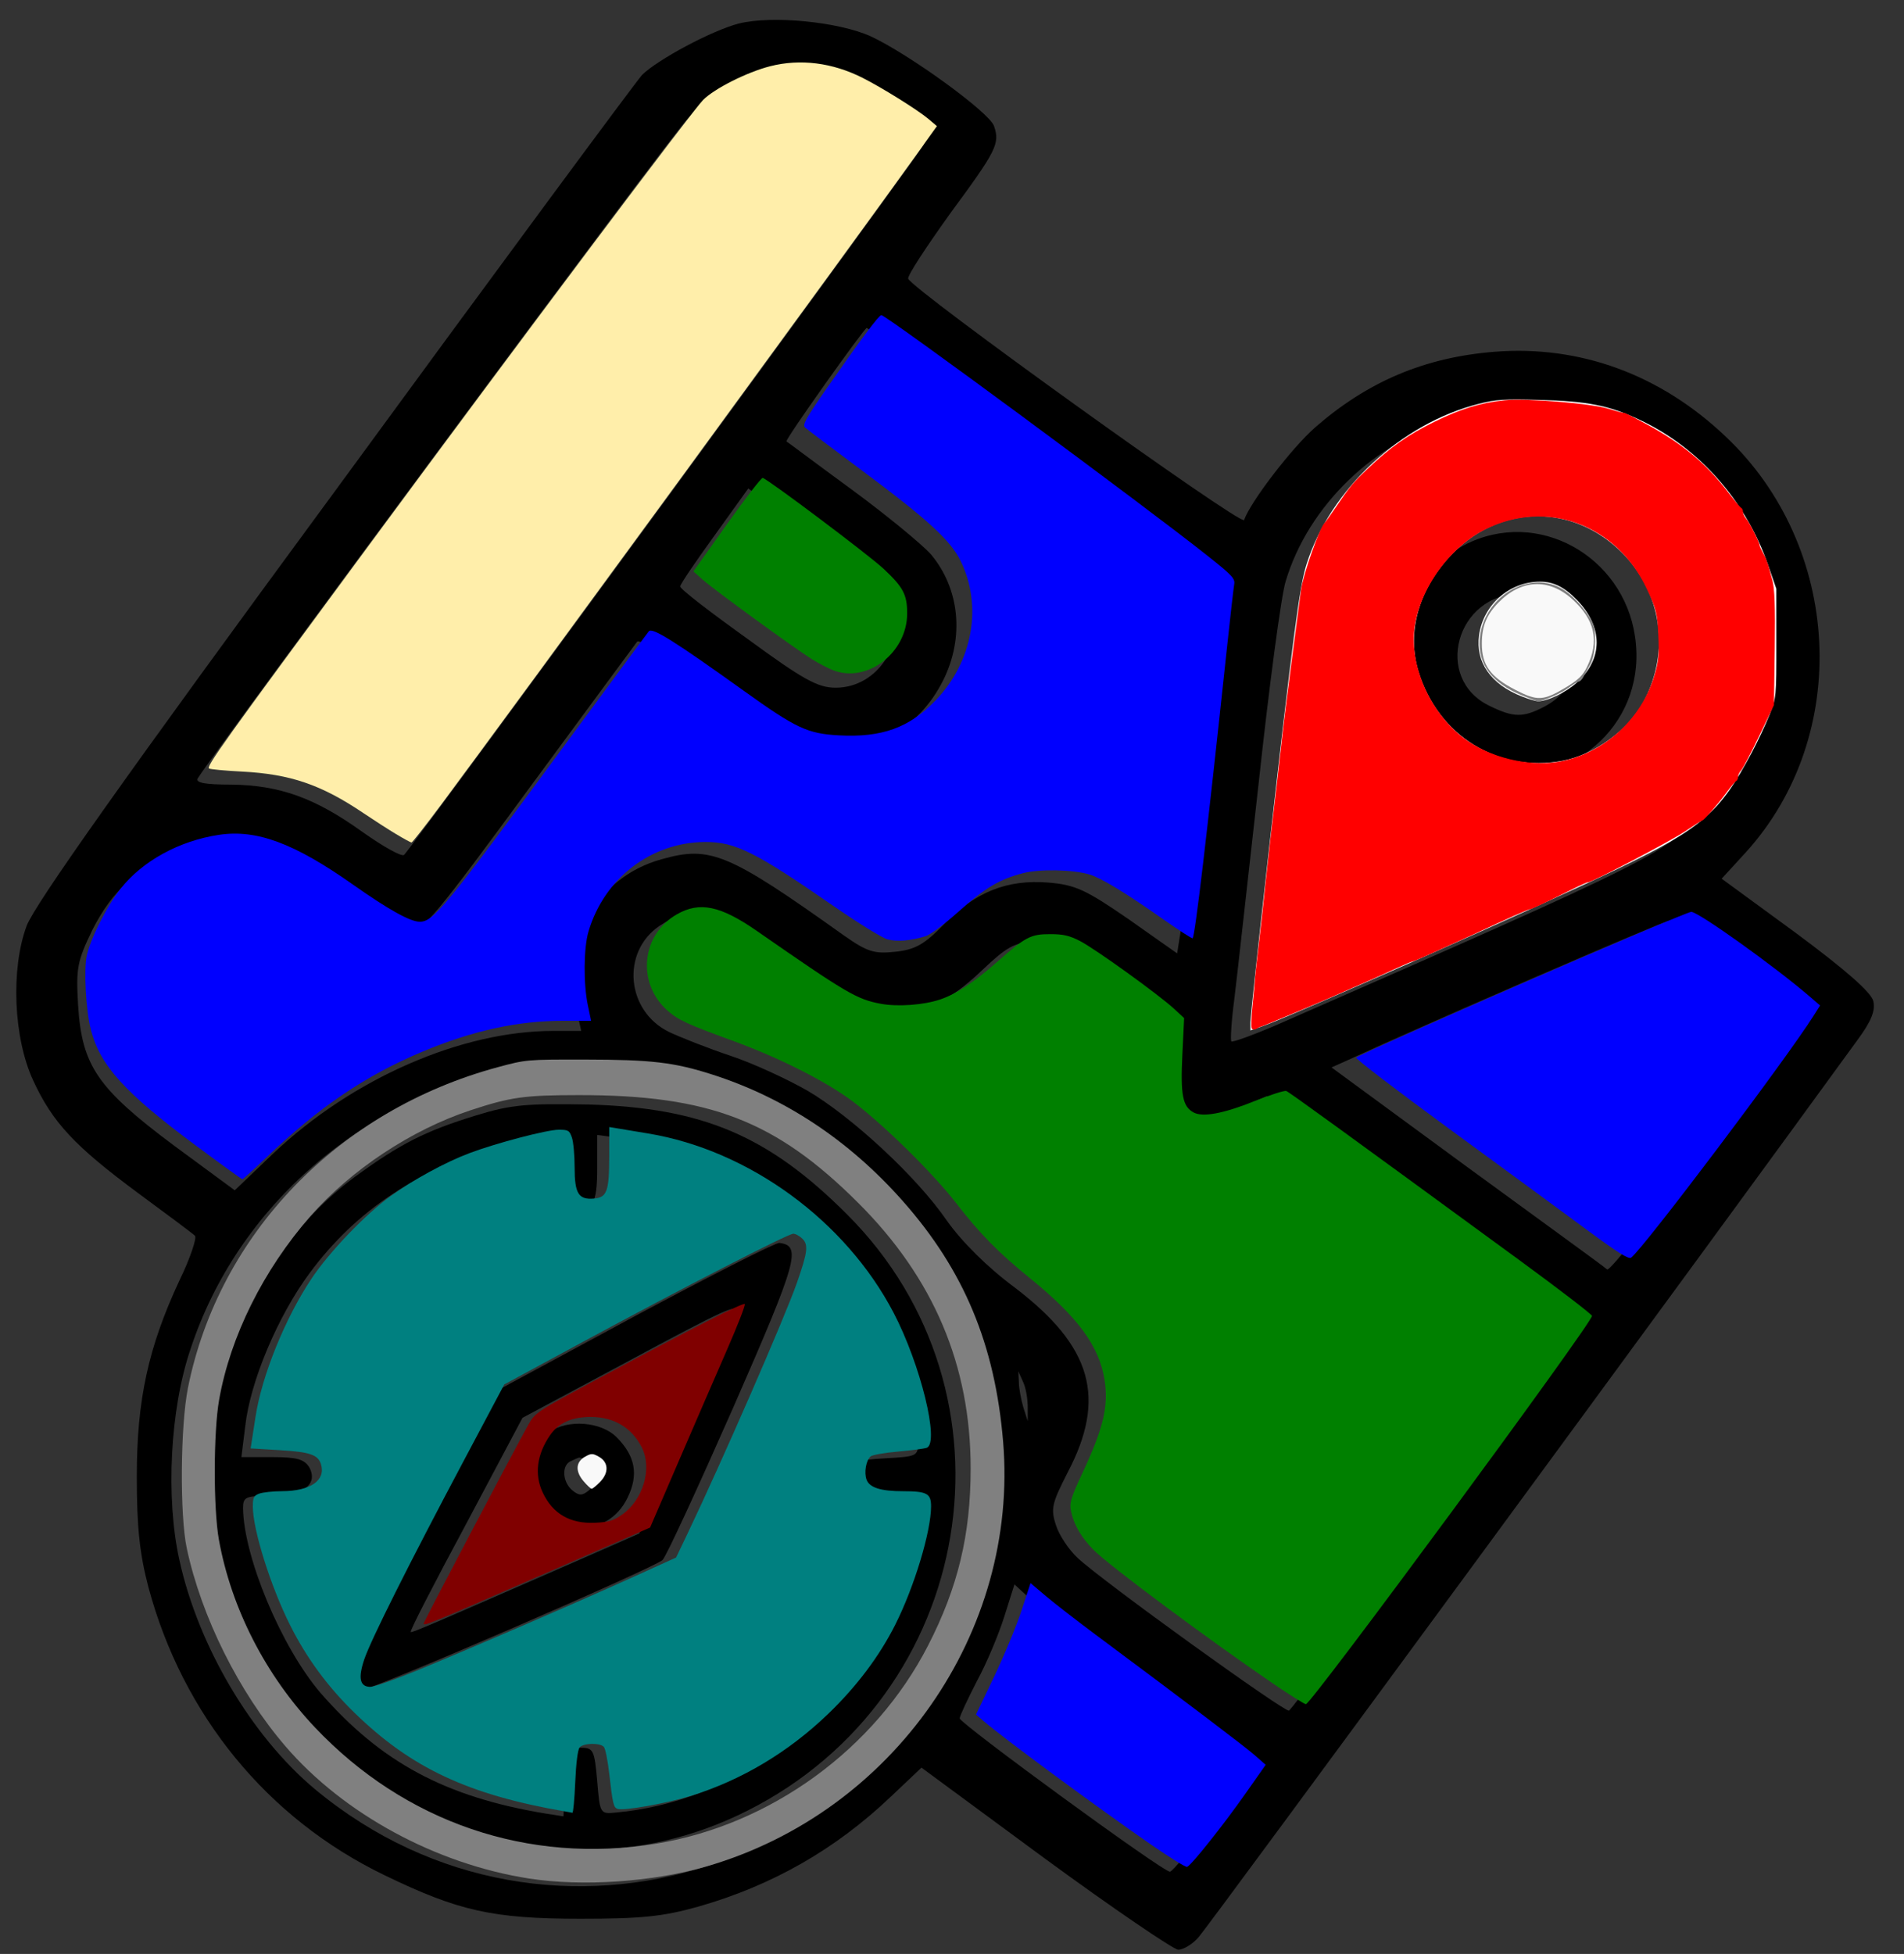 <svg xmlns="http://www.w3.org/2000/svg" xml:space="preserve" id="svg1" version="1.1" viewBox="39.746 67.122 120.424 123.552" style="max-height: 500px" width="120.424" height="123.552"><rect x="39.746" y="67.122" width="120.424" height="123.552" fill="#333333" stroke="none"/><defs id="defs1"/><g id="layer1"><g id="g5" stroke="none" fill="#000000" transform="matrix(0.035,0,0,-0.035,1.218,235.908)" data-darkreader-inline-fill="" data-darkreader-inline-stroke="" style="--darkreader-inline-fill: #000000; --darkreader-inline-stroke: none;"><path id="path1" d="m 2436,4780 c -50,-13 -148,-66 -175,-93 -11,-12 -261,-350 -555,-752 -378,-514 -542,-746 -557,-785 -29,-78 -24,-203 12,-280 35,-76 76,-119 188,-202 53,-39 100,-74 104,-78 4,-3 -8,-40 -28,-81 -56,-120 -77,-215 -77,-354 0,-91 5,-139 21,-200 62,-231 215,-418 426,-520 134,-65 196,-79 355,-79 110,0 149,4 213,22 133,38 247,103 347,198 l 56,53 224,-165 c 123,-90 232,-164 240,-164 9,0 26,10 37,23 15,16 936,1270 1190,1620 26,35 33,54 29,71 -4,16 -51,57 -140,123 l -134,98 44,48 c 191,211 174,552 -37,751 -118,112 -263,165 -417,153 -127,-10 -230,-54 -325,-137 -43,-38 -117,-135 -128,-167 -4,-12 -601,417 -607,436 -2,5 33,58 76,118 84,114 90,126 79,158 -9,25 -154,130 -223,162 -58,26 -177,38 -238,23 z m 171,-116 c 43,-15 163,-91 163,-103 0,-6 -923,-1268 -939,-1283 -4,-4 -38,15 -76,42 -85,61 -149,84 -237,85 -45,0 -64,3 -60,11 35,56 859,1167 886,1193 39,37 121,70 178,71 21,0 59,-7 85,-16 z m 380,-668 c 175,-128 317,-237 316,-243 -1,-5 -16,-137 -32,-293 -17,-157 -34,-302 -37,-322 l -6,-38 -88,62 c -77,53 -96,62 -145,66 -74,6 -132,-17 -188,-75 -36,-37 -52,-46 -88,-50 -38,-4 -50,-1 -94,30 -209,149 -241,162 -329,137 -116,-32 -180,-146 -153,-272 l 8,-38 h -50 c -167,0 -363,-86 -506,-221 l -70,-67 -110,81 c -138,103 -166,144 -173,252 -4,69 -2,80 26,138 36,71 83,114 157,139 101,35 175,16 301,-77 57,-42 98,-65 115,-65 24,0 50,32 215,257 104,141 192,261 196,266 3,6 54,-25 115,-69 152,-111 159,-115 217,-121 98,-10 177,33 221,120 39,78 30,166 -22,228 -15,17 -79,70 -143,117 -63,46 -116,86 -118,87 -3,3 140,204 145,205 2,0 146,-105 320,-234 z m 1013,55 c 112,-43 208,-141 252,-256 18,-48 23,-80 23,-160 0,-92 -3,-105 -32,-168 -18,-38 -46,-86 -63,-107 -60,-76 -85,-88 -767,-387 -46,-20 -85,-34 -87,-32 -2,2 0,36 5,74 5,39 24,214 44,390 19,176 41,341 49,367 41,137 161,253 305,294 65,19 202,12 271,-15 z M 2606,3827 c 58,-42 96,-78 104,-97 29,-70 -24,-150 -99,-150 -32,0 -58,14 -159,88 -67,48 -122,90 -122,95 0,4 28,45 62,92 l 61,85 31,-23 c 17,-13 72,-53 122,-90 z m -116,-733 c 119,-87 154,-104 212,-104 66,0 112,21 174,80 43,41 59,50 89,50 20,0 46,-5 58,-11 31,-17 170,-119 183,-135 7,-8 8,-35 3,-76 -12,-105 16,-126 117,-83 l 64,27 47,-34 c 27,-19 152,-110 278,-203 127,-92 231,-169 232,-170 5,-3 -508,-700 -517,-703 -8,-3 -336,233 -382,276 -15,14 -33,40 -39,59 -10,30 -7,40 21,95 71,135 44,228 -95,334 -50,37 -96,83 -123,121 -54,79 -172,188 -252,235 -35,20 -97,49 -139,63 -42,14 -92,34 -111,43 -78,38 -87,145 -17,192 51,34 90,23 197,-56 z m 1750,-15 c 60,-45 110,-86 110,-91 0,-20 -335,-466 -345,-459 -5,5 -120,88 -254,186 l -244,179 29,13 c 136,63 572,252 581,252 7,1 62,-35 123,-80 z M 2325,2880 c 141,-39 248,-101 350,-204 93,-95 136,-163 178,-283 42,-120 50,-289 19,-410 -136,-539 -776,-747 -1202,-393 -115,96 -211,259 -245,414 -25,112 -17,272 20,381 85,259 313,456 583,505 58,11 243,5 297,-10 z m 633,-600 v -25 l -8,25 c -4,14 -8,34 -8,45 l -1,20 9,-20 c 5,-11 8,-31 8,-45 z m 215,-505 c 103,-75 187,-141 185,-145 -8,-22 -134,-189 -143,-189 -12,-1 -380,268 -380,277 0,4 14,34 31,67 18,33 40,86 50,118 l 18,57 25,-23 c 14,-14 111,-86 214,-162 z"/><path id="path2" d="m 3760,3844 c -88,-38 -151,-147 -135,-232 17,-90 82,-162 166,-182 146,-35 280,80 266,229 -13,149 -164,243 -297,185 z m 156,-128 c 56,-56 44,-135 -26,-171 -37,-19 -54,-19 -97,2 -103,49 -61,203 56,203 24,0 42,-9 67,-34 z"/><path id="path3" d="m 1960,2807 c -91,-28 -136,-51 -217,-110 -115,-85 -207,-220 -248,-367 -25,-86 -26,-251 -2,-340 111,-417 577,-631 958,-439 414,208 505,754 180,1078 -142,142 -261,192 -466,198 -113,2 -140,0 -205,-20 z m 160,-96 c 0,-51 3,-61 20,-66 32,-10 40,3 40,67 v 60 l 53,-7 c 196,-27 379,-159 466,-337 33,-67 61,-165 61,-210 0,-26 -2,-27 -57,-30 -52,-3 -58,-5 -61,-27 -5,-31 12,-41 71,-41 45,0 47,-1 47,-28 0,-41 -27,-136 -56,-198 -89,-189 -283,-327 -489,-346 -30,-3 -30,-3 -35,57 -5,56 -7,60 -30,60 -24,0 -25,-3 -28,-62 l -3,-62 -32,5 c -182,30 -298,93 -407,218 -71,83 -139,246 -140,334 0,20 5,22 49,22 59,0 87,20 71,51 -9,15 -22,19 -67,19 h -56 l 7,56 c 9,81 59,199 116,276 84,114 199,190 343,228 116,31 117,30 117,-39 z"/><path id="path4" d="m 2245,2443 -250,-135 -133,-251 c -129,-244 -145,-287 -106,-287 19,0 525,219 542,234 7,7 64,131 128,276 116,265 124,292 83,297 -8,0 -126,-60 -264,-134 z m 183,8 c -1,-6 -41,-97 -88,-204 l -84,-195 -116,-51 c -254,-111 -295,-129 -297,-127 -2,2 43,89 100,195 l 102,192 185,99 c 184,99 205,108 198,91 z"/><path id="path5" d="m 2093,2235 c -29,-20 -46,-75 -34,-107 31,-83 139,-89 176,-11 20,41 14,75 -20,109 -28,28 -88,33 -122,9 z m 71,-51 c 20,-8 21,-38 1,-54 -12,-10 -18,-10 -30,0 -18,15 -20,46 -2,53 6,3 13,6 14,6 1,1 8,-2 17,-5 z"/></g><path transform="scale(0.265)" id="path10" d="m 448.417,497.224 c 0,-1.066 1.867,-18.532 4.15,-38.813 6.022,-53.507 7.552,-65.163 9.264,-70.551 5.67,-17.845 22.522,-33.52 41.085,-38.214 4.14,-1.047 6.066,-1.17 14.572,-0.935 11.421,0.316 16.39,1.293 23.593,4.637 14.293,6.636 25.535,19.291 30.919,34.807 l 1.947,5.613 0.005,12.998 c 0.005,12.85 -0.013,13.044 -1.643,17.126 -0.907,2.271 -2.81,6.312 -4.229,8.98 -7.656,14.391 -11.73,17.93 -31.87,27.68 -15.984,7.738 -77.977,35.216 -84.69,37.538 l -3.102,1.073 z m 74.505,-62.408 c 7.604,-1.442 15.763,-7.373 19.318,-14.043 6.401,-12.01 4.363,-26.111 -5.151,-35.625 -11.554,-11.554 -28.693,-11.562 -40.176,-0.019 -8.225,8.268 -11.325,18.865 -8.344,28.515 4.71,15.244 19.039,24.075 34.352,21.171 z" style="fill: rgb(249, 249, 249); stroke-width: 0.591; --darkreader-inline-fill: #e4e2de;" data-darkreader-inline-fill=""/><path transform="scale(0.265)" id="path11" d="m 513.195,419.474 c -7.396,-2.889 -11.085,-8.171 -10.203,-14.609 0.999,-7.288 7.254,-12.784 14.549,-12.782 3.234,8.5e-4 5.827,1.287 8.827,4.379 6.26,6.451 6.256,14.051 -0.011,19.686 -2.688,2.417 -7.133,4.541 -9.364,4.474 -0.511,-0.015 -2.22,-0.532 -3.797,-1.148 z" style="fill: rgb(249, 249, 249); stroke-width: 0.591; --darkreader-inline-fill: #e4e2de;" data-darkreader-inline-fill=""/><path transform="scale(0.265)" id="path12" d="m 448.743,498.684 c -0.191,-0.309 -0.108,-2.772 0.184,-5.475 0.292,-2.702 0.535,-5.312 0.541,-5.799 0.006,-0.487 0.422,-4.342 0.925,-8.567 0.503,-4.224 1.079,-9.376 1.28,-11.447 0.201,-2.072 0.471,-4.597 0.6,-5.613 0.129,-1.015 0.395,-3.408 0.591,-5.317 0.196,-1.909 0.465,-4.302 0.599,-5.317 0.243,-1.848 2.456,-21.031 2.939,-25.478 0.211,-1.942 3.377,-26.36 4.098,-31.614 0.502,-3.652 4.48,-14.982 5.599,-15.946 0.189,-0.162 1.335,-1.758 2.549,-3.545 3.653,-5.382 4.101,-5.926 7.718,-9.376 5.438,-5.187 9.671,-8.163 16.069,-11.297 6.257,-3.065 11.01,-4.518 16.644,-5.088 5.233,-0.529 20.722,0.75 24.926,2.058 1.995,0.621 3.626,1.045 3.626,0.943 0,-0.102 2.398,1.118 5.329,2.71 8.651,4.701 14.28,9.411 19.581,16.383 1.41,1.854 2.762,3.46 3.006,3.568 0.244,0.108 0.443,0.555 0.443,0.992 0,0.437 0.332,1.146 0.739,1.575 0.72,0.761 3.258,5.805 3.218,6.393 -0.011,0.162 0.347,0.96 0.797,1.772 0.45,0.812 0.86,1.676 0.912,1.92 0.052,0.244 0.161,0.576 0.242,0.739 0.081,0.162 0.187,0.495 0.236,0.739 0.048,0.244 0.432,1.649 0.853,3.122 0.555,1.942 0.713,6.411 0.577,16.247 l -0.189,13.568 -3.54,7.385 c -1.947,4.062 -3.875,7.736 -4.283,8.166 -0.409,0.429 -0.743,1.138 -0.743,1.575 0,0.437 -0.204,0.883 -0.452,0.992 -0.249,0.108 -1.246,1.285 -2.216,2.616 -1.98,2.716 -5.444,6.739 -5.802,6.739 -0.129,0 -2.065,1.228 -4.301,2.728 -3.525,2.365 -22.686,12.381 -23.134,12.093 -0.089,-0.057 -1.684,0.654 -3.545,1.582 -7.119,3.549 -9.915,4.867 -10.323,4.867 -0.369,0 -5.29,2.195 -13.147,5.863 -1.3,0.607 -3.56,1.633 -5.022,2.28 -1.462,0.647 -4.171,1.871 -6.019,2.72 -1.848,0.849 -3.509,1.543 -3.691,1.543 -0.182,0 -2.126,0.827 -4.32,1.838 -2.194,1.011 -5.186,2.357 -6.648,2.991 -1.462,0.634 -3.456,1.509 -4.431,1.945 -3.622,1.62 -7.227,3.172 -12.162,5.238 -7.32,3.064 -8.482,3.539 -8.812,3.604 -0.162,0.032 -0.609,0.258 -0.993,0.502 -0.384,0.244 -0.854,0.191 -1.045,-0.118 z m 74.427,-63.859 c 10.152,-2.275 18.575,-10.162 21.645,-20.268 1.009,-3.323 1.187,-5.123 0.963,-9.774 -0.248,-5.155 -0.509,-6.202 -2.724,-10.929 -7.239,-15.448 -23.991,-21.597 -38.667,-14.193 -9.445,4.765 -16.976,16.368 -16.976,26.156 0,9.244 5.442,19.343 13.197,24.491 6.406,4.252 15.563,6.085 22.562,4.517 z" style="fill: rgb(255, 0, 0); stroke-width: 0.591; --darkreader-inline-fill: #ff1a1a;" data-darkreader-inline-fill=""/><path transform="scale(0.265)" id="path13" d="m 196.681,526.6 c -16.869,-12.525 -22.783,-19.038 -24.986,-27.512 -1.218,-4.688 -1.748,-14.415 -0.974,-17.882 0.908,-4.066 4.783,-11.716 8.013,-15.822 5.238,-6.657 14.055,-11.486 23.553,-12.898 8.966,-1.334 17.936,2.004 31.965,11.892 8.448,5.955 13.657,8.852 15.914,8.852 3.262,0 6.07,-3.415 34.008,-41.356 11.126,-15.11 20.432,-27.694 20.681,-27.966 0.859,-0.937 6.125,2.37 22.743,14.28 12.391,8.88 15.125,10.159 22.598,10.567 10.253,0.56 16.816,-1.812 23.091,-8.347 8.865,-9.232 11.25,-22.474 5.986,-33.244 -2.411,-4.933 -7.809,-9.881 -23.612,-21.645 -6.986,-5.2 -13.073,-9.794 -13.526,-10.207 -0.692,-0.632 0.138,-2.134 5.189,-9.391 8.172,-11.742 12.424,-17.438 13.014,-17.438 1.167,0 62.758,45.429 77.866,57.433 5.964,4.738 6.597,5.422 6.344,6.852 -0.154,0.874 -0.948,7.837 -1.764,15.473 -4.784,44.778 -7.573,68.347 -8.155,68.93 -0.132,0.132 -3.403,-1.984 -7.269,-4.703 -8.733,-6.142 -14.587,-9.695 -17.316,-10.508 -3.978,-1.186 -11.86,-1.355 -15.824,-0.338 -5.672,1.454 -9.079,3.48 -15.451,9.185 -3.223,2.886 -6.75,5.524 -7.838,5.862 -3.575,1.11 -6.83,1.379 -9.148,0.754 -1.255,-0.338 -7.068,-3.931 -12.916,-7.983 -18.523,-12.833 -23.393,-15.265 -30.523,-15.241 -12.919,0.043 -24.121,8.618 -27.9,21.355 -1.16,3.91 -1.235,12.458 -0.154,17.617 l 0.774,3.692 h -6.617 c -10.954,0 -21.651,2.343 -33.653,7.372 -13.569,5.685 -24.645,13.192 -37.266,25.258 -2.981,2.85 -5.545,5.182 -5.697,5.182 -0.152,0 -5.17,-3.633 -11.151,-8.074 z" style="fill: rgb(0, 0, 255); stroke-width: 0.591; --darkreader-inline-fill: #337dff;" data-darkreader-inline-fill=""/><path transform="scale(0.265)" id="path14" d="m 528.452,546.545 c -5.534,-4.092 -20.224,-14.871 -32.644,-23.952 -12.42,-9.081 -22.381,-16.704 -22.136,-16.94 1.194,-1.151 78.516,-34.786 79.968,-34.786 1.697,0 19.952,13.047 28.236,20.18 l 2.509,2.161 -1.575,2.494 c -6.558,10.389 -40.41,55.262 -43.501,57.666 -0.604,0.47 -3.214,-1.17 -10.858,-6.822 z" style="fill: rgb(0, 0, 255); stroke-width: 0.591; --darkreader-inline-fill: #337dff;" data-darkreader-inline-fill=""/><path transform="scale(0.265)" id="path15" d="M 453.982,655.118 C 438.346,644.449 414.95,627.053 411.103,623.235 c -3.041,-3.018 -4.912,-6.247 -5.531,-9.549 -0.348,-1.857 0.061,-3.167 2.854,-9.13 4.928,-10.522 6.176,-15.843 5.176,-22.055 -1.297,-8.055 -6.37,-14.954 -17.817,-24.233 -7.527,-6.101 -11.912,-10.559 -17.552,-17.844 -5.543,-7.16 -17.192,-18.628 -24.639,-24.257 -6.312,-4.771 -17.505,-10.437 -28.654,-14.506 -10.955,-3.998 -13.077,-4.977 -15.604,-7.195 -7.423,-6.518 -6.331,-18.119 2.164,-22.991 5.461,-3.132 10.423,-2.1 19.187,3.99 21.317,14.814 23.794,16.269 29.498,17.336 4.06,0.759 10.262,0.308 14.214,-1.034 3.824,-1.298 8.05,-4.091 13.626,-9.004 6.74,-5.939 7.957,-6.574 12.603,-6.577 3.098,-0.002 4.562,0.334 7.09,1.624 3.576,1.826 18.804,12.79 22.487,16.191 l 2.398,2.214 -0.424,8.763 c -0.466,9.62 0.072,12.362 2.698,13.768 2.19,1.172 7.099,0.261 14.456,-2.683 3.777,-1.511 7.217,-2.613 7.645,-2.449 0.729,0.28 12.851,9.073 55.395,40.182 9.667,7.069 17.576,13.137 17.576,13.485 0,1.752 -66.987,92.641 -68.278,92.641 -0.355,0 -3.814,-2.162 -7.687,-4.805 z" style="fill: rgb(0, 128, 0); stroke-width: 0.591; --darkreader-inline-fill: #72ff72;" data-darkreader-inline-fill=""/><path transform="scale(0.265)" id="path16" d="m 348.911,413.249 c -1.276,-0.484 -3.668,-1.733 -5.317,-2.775 -4.405,-2.783 -23.316,-16.556 -25.894,-18.86 l -2.219,-1.982 7.979,-11.225 c 4.388,-6.174 8.242,-11.159 8.565,-11.079 1.278,0.318 25.315,18.386 28.829,21.67 4.709,4.4 5.647,6.175 5.645,10.678 -0.005,9.343 -9.476,16.653 -17.587,13.573 z" style="fill: rgb(0, 128, 0); stroke-width: 0.591; --darkreader-inline-fill: #72ff72;" data-darkreader-inline-fill=""/><path transform="scale(0.265)" id="path17" d="m 244.441,452.272 c -1.87,-1.127 -5.326,-3.35 -7.68,-4.939 -10.112,-6.823 -17.499,-9.347 -29.091,-9.938 -3.901,-0.199 -7.403,-0.526 -7.781,-0.726 -0.772,-0.408 3.043,-5.736 38.118,-53.241 37.689,-51.044 77.274,-103.774 79.799,-106.3 2.728,-2.728 10.499,-6.633 15.98,-8.032 7.194,-1.835 14.86,-0.871 22.085,2.776 4.695,2.37 13.162,7.655 15.701,9.8 l 2.027,1.712 -5.257,7.336 c -14.505,20.241 -95.398,130.831 -113.08,154.593 -3.687,4.955 -6.866,9.009 -7.062,9.008 -0.197,-8.3e-4 -1.888,-0.924 -3.758,-2.051 z" style="fill: rgb(255, 238, 170); stroke-width: 0.591; --darkreader-inline-fill: #ffe990;" data-darkreader-inline-fill=""/><path transform="scale(0.265)" id="path18" d="m 424.739,693.456 c -13.042,-9.03 -35.03,-25.244 -39.936,-29.448 l -1.875,-1.607 4.336,-9.067 c 2.385,-4.987 5.312,-12.045 6.506,-15.685 l 2.17,-6.618 3.641,3.083 c 2.002,1.696 7.363,5.853 11.912,9.239 21.888,16.291 35.681,26.737 38.01,28.788 l 2.562,2.256 -4.773,6.794 c -5.378,7.656 -13.023,17.252 -13.985,17.555 -0.35,0.11 -4.205,-2.271 -8.567,-5.29 z" style="fill: rgb(0, 0, 255); stroke-width: 0.591; --darkreader-inline-fill: #337dff;" data-darkreader-inline-fill=""/><path transform="scale(0.265)" id="path19" d="m 251.09,640.688 c 0,-0.396 21.468,-41.149 24.934,-47.331 1.7,-3.033 1.822,-3.114 16.895,-11.182 23.258,-12.449 34.415,-18.127 34.821,-17.721 0.203,0.203 -1.693,5.084 -4.213,10.847 -2.52,5.763 -7.687,17.677 -11.481,26.476 l -6.898,15.998 -25.81,11.275 c -26.933,11.765 -28.248,12.307 -28.248,11.639 z m 47.361,-25.989 c 5.079,-3.57 7.264,-11.078 4.684,-16.095 -2.413,-4.691 -6.656,-7.214 -12.135,-7.214 -4.567,0 -7.696,1.404 -9.735,4.368 -3.161,4.594 -3.771,9.361 -1.749,13.662 2.389,5.083 6.525,7.478 12.462,7.218 3.281,-0.144 4.394,-0.477 6.473,-1.938 z" style="fill: rgb(128, 0, 0); stroke-width: 0.591; --darkreader-inline-fill: #ff7272;" data-darkreader-inline-fill=""/><path transform="scale(0.265)" id="path20" d="m 284.766,685.503 c -23.031,-3.974 -36.597,-10.328 -50.13,-23.477 -6.441,-6.259 -11.489,-13.123 -15.426,-20.976 -4.637,-9.25 -8.871,-22.722 -8.88,-28.257 -0.004,-2.169 0.21,-2.607 1.511,-3.102 0.834,-0.317 3.293,-0.582 5.465,-0.589 6.787,-0.022 10.498,-2.606 9.275,-6.459 -0.714,-2.249 -2.643,-2.899 -9.873,-3.33 l -6.91,-0.411 0.246,-1.54 c 0.135,-0.847 0.549,-3.534 0.919,-5.971 1.479,-9.746 7.039,-23.487 13.327,-32.937 4.252,-6.391 12.916,-15.437 18.936,-19.771 5.501,-3.961 13.04,-8.067 18.801,-10.24 6.354,-2.396 18.517,-5.585 21.304,-5.585 2.273,0 2.559,0.169 3.149,1.861 0.357,1.023 0.649,4.214 0.649,7.09 0,6.276 0.928,7.785 4.599,7.478 3.125,-0.261 3.653,-1.718 3.664,-10.104 l 0.009,-6.969 1.92,0.319 c 1.056,0.176 4.382,0.728 7.39,1.227 24.047,3.993 47.061,20.801 58.544,42.759 6.436,12.308 11.037,31.034 7.918,32.231 -0.568,0.218 -3.637,0.622 -6.821,0.899 -3.183,0.277 -6.143,0.797 -6.577,1.157 -1.089,0.904 -1.602,3.886 -0.959,5.578 0.717,1.886 3.415,2.731 8.721,2.731 5.667,0 6.667,0.539 6.667,3.59 0,6.013 -3.995,19.223 -8.547,28.259 -3.789,7.521 -9.198,14.717 -15.96,21.229 -9.527,9.176 -20.678,15.844 -32.8,19.612 -5.771,1.794 -16.164,3.63 -17.547,3.1 -0.939,-0.36 -1.139,-1.221 -1.958,-8.411 -0.35,-3.071 -0.922,-5.929 -1.272,-6.351 -0.869,-1.047 -4.902,-0.973 -5.799,0.107 -0.443,0.534 -0.849,3.746 -1.044,8.271 -0.176,4.069 -0.48,7.361 -0.677,7.317 -0.196,-0.044 -1.022,-0.195 -1.834,-0.335 z m -35.556,-33.498 c 12.125,-4.95 37.784,-16.034 51.36,-22.185 l 10.782,-4.885 2.721,-5.694 c 8.233,-17.229 23.184,-51.494 26.095,-59.802 2.573,-7.344 2.796,-9.104 1.337,-10.563 -0.662,-0.662 -1.647,-1.204 -2.188,-1.204 -1.267,0 -26.62,13.029 -50.386,25.894 l -18.581,10.058 -9.677,18.211 c -13.162,24.77 -22.218,42.849 -23.754,47.419 -1.512,4.5 -1.046,6.535 1.495,6.535 0.841,0 5.699,-1.702 10.795,-3.783 z" style="fill: rgb(0, 128, 128); stroke-width: 0.591; --darkreader-inline-fill: #72ffff;" data-darkreader-inline-fill=""/><path transform="scale(0.265)" id="path21" d="m 276.274,701.531 c -22.242,-3.459 -44.261,-15.406 -58.155,-31.555 -11.109,-12.912 -20.067,-30.885 -23.562,-47.274 -1.681,-7.886 -1.52,-29.257 0.29,-38.262 7.379,-36.725 35.894,-66.231 73.937,-76.505 6.745,-1.822 6.986,-1.843 20.708,-1.824 15.981,0.022 21.33,0.647 30.426,3.555 17.381,5.556 32.725,15.732 45.521,30.189 14.618,16.515 22.023,34.257 23.96,57.401 3.805,45.453 -26.161,88.406 -70.72,101.369 -12.806,3.726 -29.689,4.882 -42.405,2.905 z m 30.291,-8.318 c 27.407,-4.496 52.232,-22.572 64.917,-47.271 7.141,-13.903 10.164,-26.457 10.171,-42.234 0.011,-24.583 -8.822,-45.436 -26.864,-63.422 -19.668,-19.607 -35.519,-25.716 -66.657,-25.69 -13.03,0.011 -16.249,0.461 -25.814,3.609 -14.057,4.627 -28.576,14.225 -38.243,25.282 -11.247,12.864 -19.106,28.659 -21.788,43.79 -1.366,7.706 -1.394,26.007 -0.051,33.437 2.951,16.327 11.132,32.302 22.922,44.759 21.448,22.663 50.989,32.729 81.407,27.739 z" style="fill: rgb(128, 128, 128); stroke-width: 0.591; --darkreader-inline-fill: #988f81;" data-darkreader-inline-fill=""/><path transform="scale(0.265)" id="path22" d="m 513.246,419.22 c -7.138,-2.935 -10.482,-7.325 -10.097,-13.253 0.637,-9.802 11.067,-16.601 19.146,-12.48 3.117,1.59 7.384,6.552 8.116,9.439 0.629,2.48 0.209,6.976 -0.823,8.803 -0.615,1.088 -1.38,2.477 -1.701,3.086 -0.321,0.609 -0.804,1.108 -1.073,1.108 -0.27,0 -1.355,0.659 -2.411,1.465 -1.656,1.263 -6.261,3.289 -7.379,3.247 -0.203,-0.008 -1.903,-0.645 -3.778,-1.416 z" style="fill: rgb(128, 128, 128); stroke-width: 0.591; --darkreader-inline-fill: #988f81;" data-darkreader-inline-fill=""/><path transform="scale(0.265)" id="path23" d="m 511.656,417.897 c -5.958,-3.07 -8,-5.888 -7.997,-11.034 0.002,-4.127 1.119,-6.88 3.977,-9.803 5.425,-5.549 11.972,-5.862 17.558,-0.84 5.461,4.91 6.581,10.004 3.564,16.21 -0.976,2.008 -2.126,3.123 -4.998,4.85 -5.436,3.268 -6.824,3.338 -12.104,0.618 z" style="fill: rgb(249, 249, 249); stroke-width: 0.591; --darkreader-inline-fill: #e4e2de;" data-darkreader-inline-fill=""/><path transform="scale(0.265)" id="path24" d="m 289.218,606.669 c -1.976,-2.348 -1.815,-4.561 0.422,-5.807 1.459,-0.813 1.79,-0.813 3.249,0 2.324,1.294 2.481,3.763 0.378,5.957 -0.898,0.938 -1.826,1.705 -2.061,1.705 -0.235,0 -1.13,-0.835 -1.989,-1.855 z" style="fill: rgb(249, 249, 249); stroke-width: 0.591; --darkreader-inline-fill: #e4e2de;" data-darkreader-inline-fill=""/></g></svg>